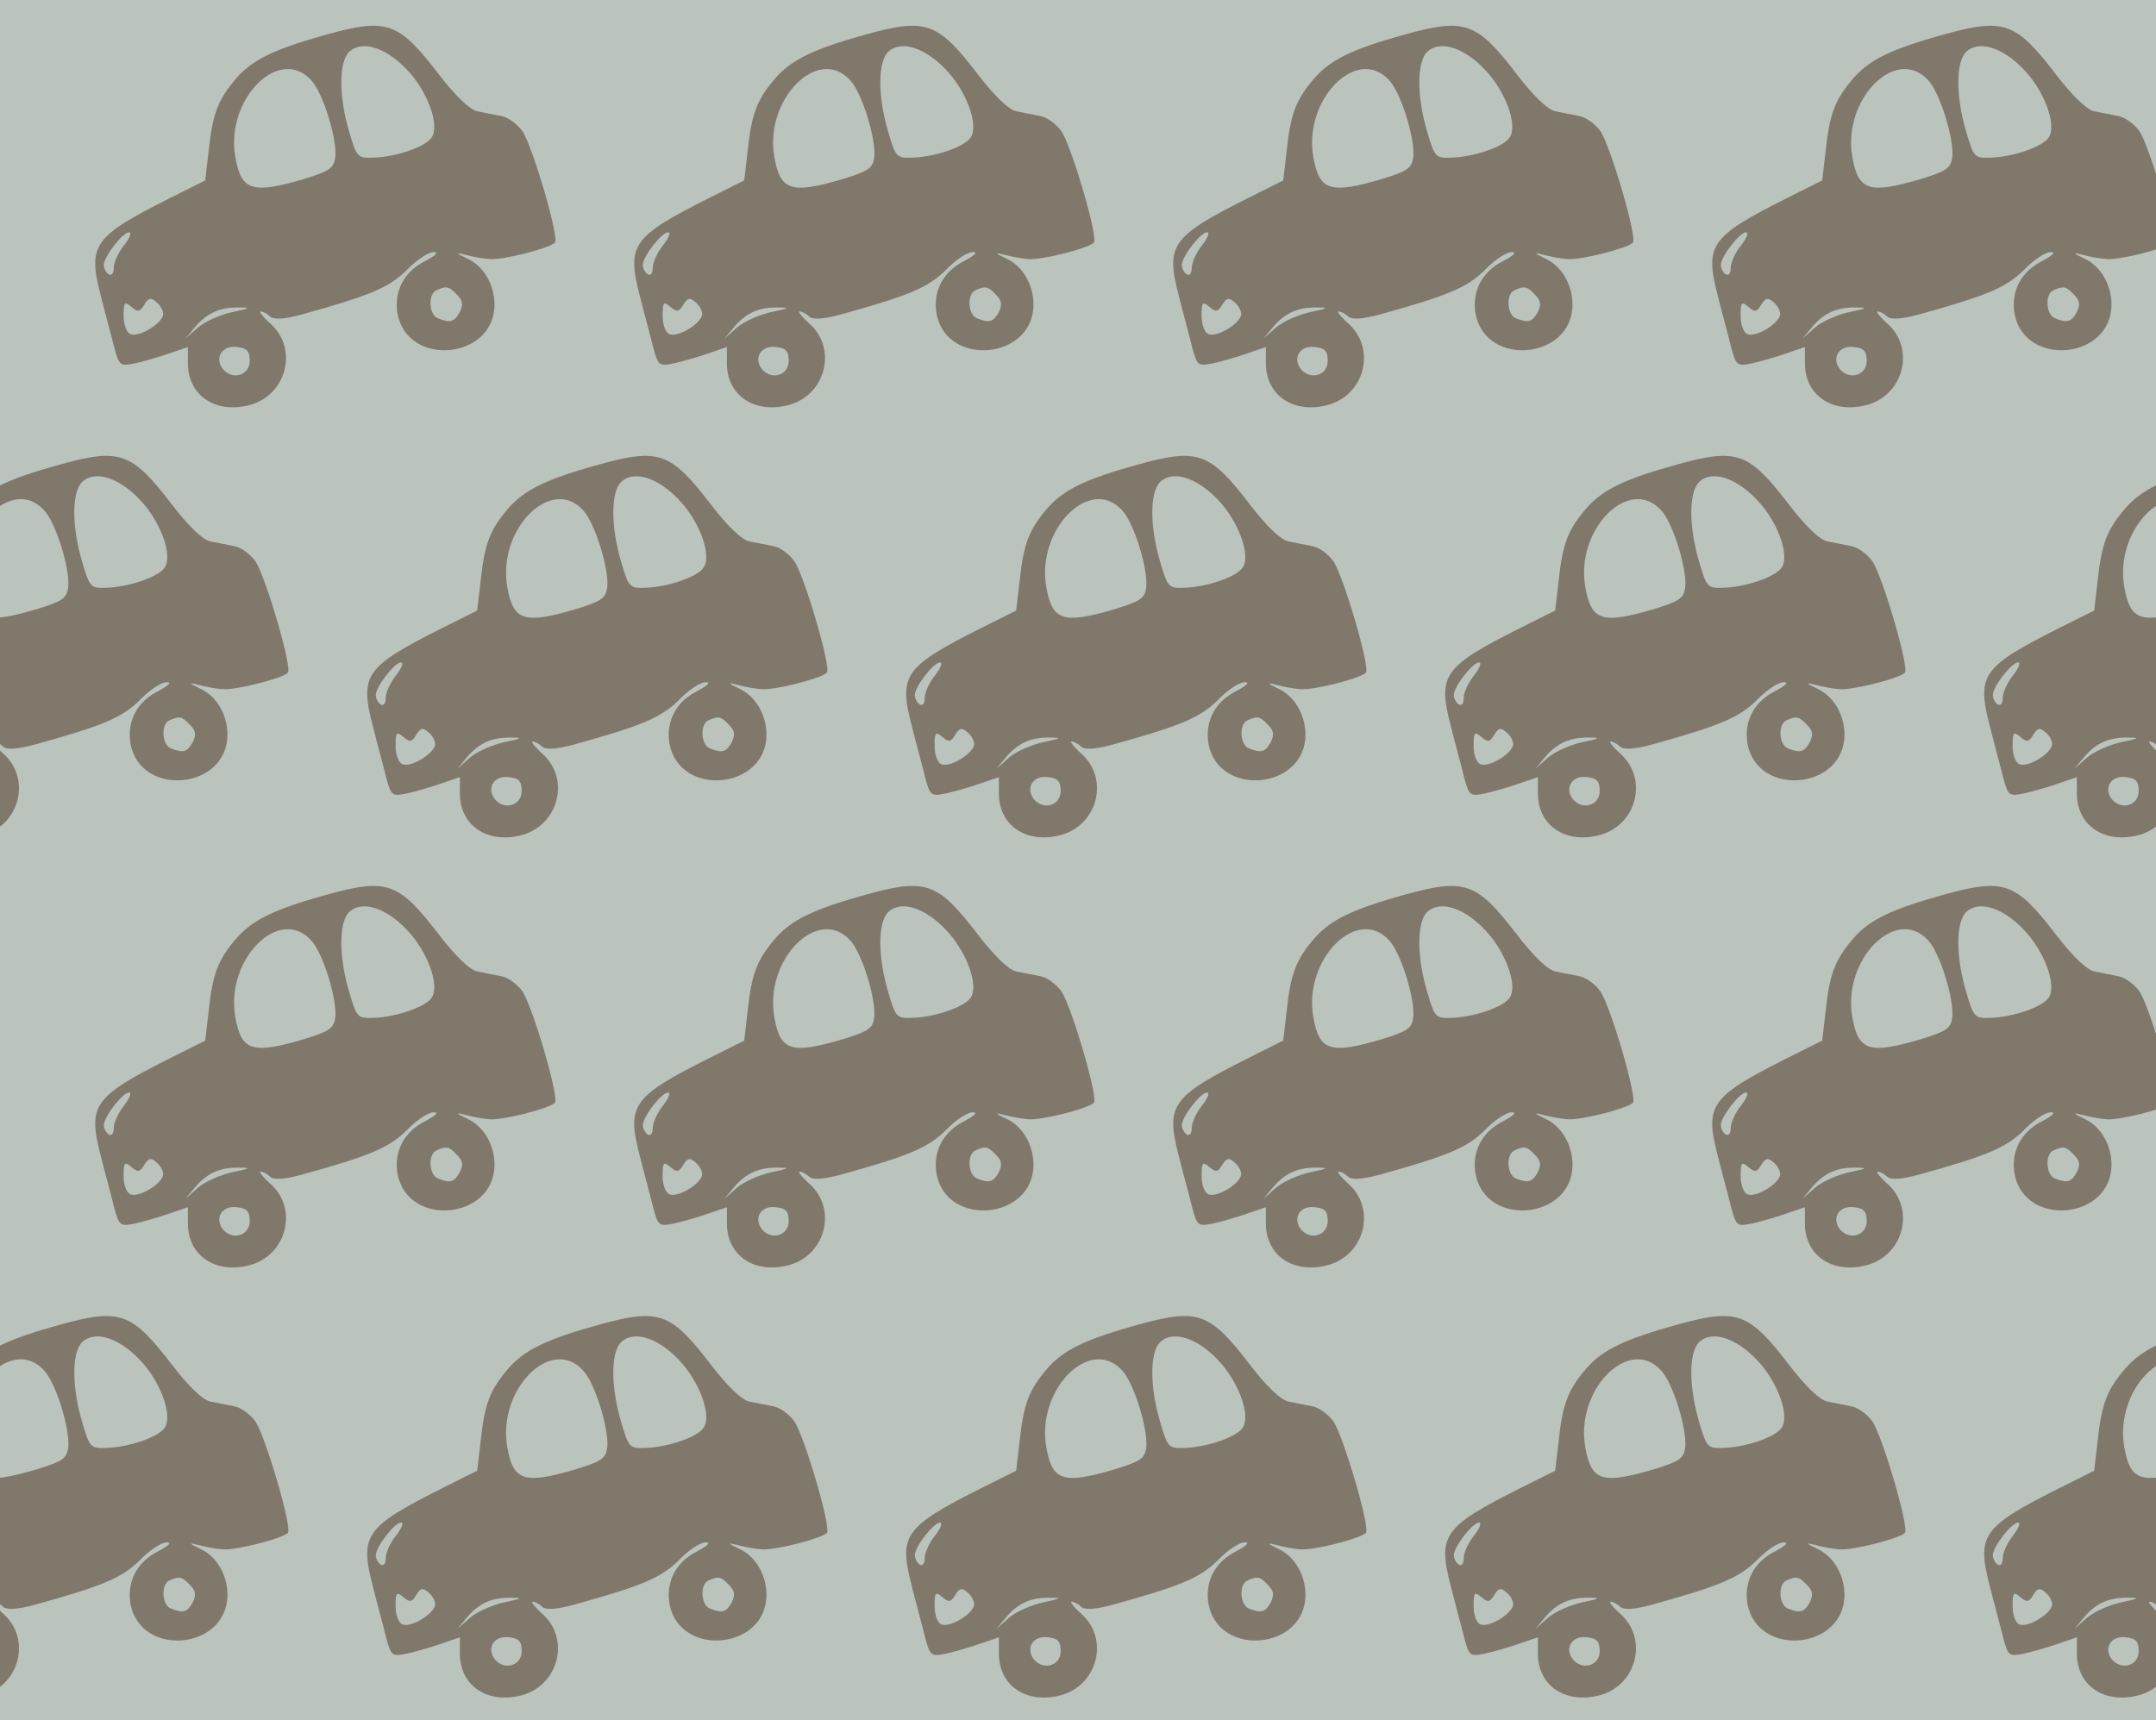 <?xml version="1.0" standalone="no"?>
<!DOCTYPE svg PUBLIC "-//W3C//DTD SVG 20010904//EN"
 "http://www.w3.org/TR/2001/REC-SVG-20010904/DTD/svg10.dtd">
<svg version="1.0" xmlns="http://www.w3.org/2000/svg" width="436pt" height="348pt" viewBox="0 0 436 348" preserveAspectRatio = "xMidYMid meet" >
<rect width="436" height="348" fill="#BBC3BD"/>
<g id="row0" transform="translate(14,0.0)">
<g id="0" transform="translate(0.0,0)scale(1,1)">

<path d="M520 800 c-104 -29 -148 -50 -181 -87 -38 -44 -49 -72 -57 -148 l-7 -60 -70 -35 c-157 -79 -168 -95 -141 -199 9 -36 22 -83 27 -104 10 -37 12 -38 42 -32 18 4 49 13 69 20 l38 13 0 -33 c0 -65 56 -103 126 -84 75 21 98 116 39 166 -14 13 -22 23 -18 23 5 0 14 -5 19 -10 7 -7 28 -6 65 4 137 38 175 54 211 89 20 21 44 37 55 37 11 0 5 -6 -17 -18 -43 -21 -64 -62 -56 -107 21 -109 196 -92 196 19 0 40 -22 78 -55 93 -23 11 -24 13 -5 8 14 -4 36 -8 49 -9 25 -3 120 21 133 33 10 8 -44 192 -65 225 -10 14 -28 28 -42 31 -14 3 -36 7 -50 10 -15 3 -44 31 -77 74 -82 107 -105 115 -228 81z m162 -70 c42 -43 68 -113 51 -138 -12 -19 -73 -40 -120 -41 -30 -1 -32 2 -47 53 -21 71 -21 140 0 161 25 24 73 10 116 -35z m-193 -22 c24 -25 53 -119 49 -156 -3 -22 -11 -28 -63 -44 -105 -31 -127 -24 -139 44 -21 116 88 227 153 156z m-378 -334 c-12 -15 -21 -35 -21 -46 0 -11 -4 -16 -10 -13 -5 3 -10 12 -10 19 0 17 38 66 51 66 6 0 1 -12 -10 -26z m673 -100 c12 -12 13 -20 6 -35 -11 -20 -19 -23 -44 -13 -19 7 -21 50 -3 57 20 9 25 8 41 -9z m-594 -39 c0 -18 -48 -48 -66 -41 -8 3 -14 19 -14 37 0 28 2 30 16 18 13 -11 17 -10 26 5 8 13 13 15 24 5 8 -6 14 -17 14 -24z m141 4 c-24 -5 -56 -19 -70 -31 l-26 -23 20 24 c24 28 50 40 90 39 23 0 20 -2 -14 -9z m34 -99 c0 -29 -34 -40 -54 -17 -18 23 -2 49 28 45 20 -2 26 -8 26 -28z" transform="translate(0,87) scale(0.1,-0.1)" stroke="none" fill="#81786C"/>

</g>

<g id="1" transform="translate(109.0,0)scale(1,1)">

<path d="M520 800 c-104 -29 -148 -50 -181 -87 -38 -44 -49 -72 -57 -148 l-7 -60 -70 -35 c-157 -79 -168 -95 -141 -199 9 -36 22 -83 27 -104 10 -37 12 -38 42 -32 18 4 49 13 69 20 l38 13 0 -33 c0 -65 56 -103 126 -84 75 21 98 116 39 166 -14 13 -22 23 -18 23 5 0 14 -5 19 -10 7 -7 28 -6 65 4 137 38 175 54 211 89 20 21 44 37 55 37 11 0 5 -6 -17 -18 -43 -21 -64 -62 -56 -107 21 -109 196 -92 196 19 0 40 -22 78 -55 93 -23 11 -24 13 -5 8 14 -4 36 -8 49 -9 25 -3 120 21 133 33 10 8 -44 192 -65 225 -10 14 -28 28 -42 31 -14 3 -36 7 -50 10 -15 3 -44 31 -77 74 -82 107 -105 115 -228 81z m162 -70 c42 -43 68 -113 51 -138 -12 -19 -73 -40 -120 -41 -30 -1 -32 2 -47 53 -21 71 -21 140 0 161 25 24 73 10 116 -35z m-193 -22 c24 -25 53 -119 49 -156 -3 -22 -11 -28 -63 -44 -105 -31 -127 -24 -139 44 -21 116 88 227 153 156z m-378 -334 c-12 -15 -21 -35 -21 -46 0 -11 -4 -16 -10 -13 -5 3 -10 12 -10 19 0 17 38 66 51 66 6 0 1 -12 -10 -26z m673 -100 c12 -12 13 -20 6 -35 -11 -20 -19 -23 -44 -13 -19 7 -21 50 -3 57 20 9 25 8 41 -9z m-594 -39 c0 -18 -48 -48 -66 -41 -8 3 -14 19 -14 37 0 28 2 30 16 18 13 -11 17 -10 26 5 8 13 13 15 24 5 8 -6 14 -17 14 -24z m141 4 c-24 -5 -56 -19 -70 -31 l-26 -23 20 24 c24 28 50 40 90 39 23 0 20 -2 -14 -9z m34 -99 c0 -29 -34 -40 -54 -17 -18 23 -2 49 28 45 20 -2 26 -8 26 -28z" transform="translate(0,87) scale(0.1,-0.1)" stroke="none" fill="#81786C"/>

</g>

<g id="2" transform="translate(218.0,0)scale(1,1)">

<path d="M520 800 c-104 -29 -148 -50 -181 -87 -38 -44 -49 -72 -57 -148 l-7 -60 -70 -35 c-157 -79 -168 -95 -141 -199 9 -36 22 -83 27 -104 10 -37 12 -38 42 -32 18 4 49 13 69 20 l38 13 0 -33 c0 -65 56 -103 126 -84 75 21 98 116 39 166 -14 13 -22 23 -18 23 5 0 14 -5 19 -10 7 -7 28 -6 65 4 137 38 175 54 211 89 20 21 44 37 55 37 11 0 5 -6 -17 -18 -43 -21 -64 -62 -56 -107 21 -109 196 -92 196 19 0 40 -22 78 -55 93 -23 11 -24 13 -5 8 14 -4 36 -8 49 -9 25 -3 120 21 133 33 10 8 -44 192 -65 225 -10 14 -28 28 -42 31 -14 3 -36 7 -50 10 -15 3 -44 31 -77 74 -82 107 -105 115 -228 81z m162 -70 c42 -43 68 -113 51 -138 -12 -19 -73 -40 -120 -41 -30 -1 -32 2 -47 53 -21 71 -21 140 0 161 25 24 73 10 116 -35z m-193 -22 c24 -25 53 -119 49 -156 -3 -22 -11 -28 -63 -44 -105 -31 -127 -24 -139 44 -21 116 88 227 153 156z m-378 -334 c-12 -15 -21 -35 -21 -46 0 -11 -4 -16 -10 -13 -5 3 -10 12 -10 19 0 17 38 66 51 66 6 0 1 -12 -10 -26z m673 -100 c12 -12 13 -20 6 -35 -11 -20 -19 -23 -44 -13 -19 7 -21 50 -3 57 20 9 25 8 41 -9z m-594 -39 c0 -18 -48 -48 -66 -41 -8 3 -14 19 -14 37 0 28 2 30 16 18 13 -11 17 -10 26 5 8 13 13 15 24 5 8 -6 14 -17 14 -24z m141 4 c-24 -5 -56 -19 -70 -31 l-26 -23 20 24 c24 28 50 40 90 39 23 0 20 -2 -14 -9z m34 -99 c0 -29 -34 -40 -54 -17 -18 23 -2 49 28 45 20 -2 26 -8 26 -28z" transform="translate(0,87) scale(0.1,-0.1)" stroke="none" fill="#81786C"/>

</g>

<g id="3" transform="translate(327.0,0)scale(1,1)">

<path d="M520 800 c-104 -29 -148 -50 -181 -87 -38 -44 -49 -72 -57 -148 l-7 -60 -70 -35 c-157 -79 -168 -95 -141 -199 9 -36 22 -83 27 -104 10 -37 12 -38 42 -32 18 4 49 13 69 20 l38 13 0 -33 c0 -65 56 -103 126 -84 75 21 98 116 39 166 -14 13 -22 23 -18 23 5 0 14 -5 19 -10 7 -7 28 -6 65 4 137 38 175 54 211 89 20 21 44 37 55 37 11 0 5 -6 -17 -18 -43 -21 -64 -62 -56 -107 21 -109 196 -92 196 19 0 40 -22 78 -55 93 -23 11 -24 13 -5 8 14 -4 36 -8 49 -9 25 -3 120 21 133 33 10 8 -44 192 -65 225 -10 14 -28 28 -42 31 -14 3 -36 7 -50 10 -15 3 -44 31 -77 74 -82 107 -105 115 -228 81z m162 -70 c42 -43 68 -113 51 -138 -12 -19 -73 -40 -120 -41 -30 -1 -32 2 -47 53 -21 71 -21 140 0 161 25 24 73 10 116 -35z m-193 -22 c24 -25 53 -119 49 -156 -3 -22 -11 -28 -63 -44 -105 -31 -127 -24 -139 44 -21 116 88 227 153 156z m-378 -334 c-12 -15 -21 -35 -21 -46 0 -11 -4 -16 -10 -13 -5 3 -10 12 -10 19 0 17 38 66 51 66 6 0 1 -12 -10 -26z m673 -100 c12 -12 13 -20 6 -35 -11 -20 -19 -23 -44 -13 -19 7 -21 50 -3 57 20 9 25 8 41 -9z m-594 -39 c0 -18 -48 -48 -66 -41 -8 3 -14 19 -14 37 0 28 2 30 16 18 13 -11 17 -10 26 5 8 13 13 15 24 5 8 -6 14 -17 14 -24z m141 4 c-24 -5 -56 -19 -70 -31 l-26 -23 20 24 c24 28 50 40 90 39 23 0 20 -2 -14 -9z m34 -99 c0 -29 -34 -40 -54 -17 -18 23 -2 49 28 45 20 -2 26 -8 26 -28z" transform="translate(0,87) scale(0.1,-0.1)" stroke="none" fill="#81786C"/>

</g>

<g id="4" transform="translate(436.0,0)scale(1,1)">

<path d="M520 800 c-104 -29 -148 -50 -181 -87 -38 -44 -49 -72 -57 -148 l-7 -60 -70 -35 c-157 -79 -168 -95 -141 -199 9 -36 22 -83 27 -104 10 -37 12 -38 42 -32 18 4 49 13 69 20 l38 13 0 -33 c0 -65 56 -103 126 -84 75 21 98 116 39 166 -14 13 -22 23 -18 23 5 0 14 -5 19 -10 7 -7 28 -6 65 4 137 38 175 54 211 89 20 21 44 37 55 37 11 0 5 -6 -17 -18 -43 -21 -64 -62 -56 -107 21 -109 196 -92 196 19 0 40 -22 78 -55 93 -23 11 -24 13 -5 8 14 -4 36 -8 49 -9 25 -3 120 21 133 33 10 8 -44 192 -65 225 -10 14 -28 28 -42 31 -14 3 -36 7 -50 10 -15 3 -44 31 -77 74 -82 107 -105 115 -228 81z m162 -70 c42 -43 68 -113 51 -138 -12 -19 -73 -40 -120 -41 -30 -1 -32 2 -47 53 -21 71 -21 140 0 161 25 24 73 10 116 -35z m-193 -22 c24 -25 53 -119 49 -156 -3 -22 -11 -28 -63 -44 -105 -31 -127 -24 -139 44 -21 116 88 227 153 156z m-378 -334 c-12 -15 -21 -35 -21 -46 0 -11 -4 -16 -10 -13 -5 3 -10 12 -10 19 0 17 38 66 51 66 6 0 1 -12 -10 -26z m673 -100 c12 -12 13 -20 6 -35 -11 -20 -19 -23 -44 -13 -19 7 -21 50 -3 57 20 9 25 8 41 -9z m-594 -39 c0 -18 -48 -48 -66 -41 -8 3 -14 19 -14 37 0 28 2 30 16 18 13 -11 17 -10 26 5 8 13 13 15 24 5 8 -6 14 -17 14 -24z m141 4 c-24 -5 -56 -19 -70 -31 l-26 -23 20 24 c24 28 50 40 90 39 23 0 20 -2 -14 -9z m34 -99 c0 -29 -34 -40 -54 -17 -18 23 -2 49 28 45 20 -2 26 -8 26 -28z" transform="translate(0,87) scale(0.1,-0.1)" stroke="none" fill="#81786C"/>

</g>

</g>
<g id="row1" transform="translate(-40,87.0)">
<g id="0" transform="translate(0.0,0)scale(1,1)">

<path d="M520 800 c-104 -29 -148 -50 -181 -87 -38 -44 -49 -72 -57 -148 l-7 -60 -70 -35 c-157 -79 -168 -95 -141 -199 9 -36 22 -83 27 -104 10 -37 12 -38 42 -32 18 4 49 13 69 20 l38 13 0 -33 c0 -65 56 -103 126 -84 75 21 98 116 39 166 -14 13 -22 23 -18 23 5 0 14 -5 19 -10 7 -7 28 -6 65 4 137 38 175 54 211 89 20 21 44 37 55 37 11 0 5 -6 -17 -18 -43 -21 -64 -62 -56 -107 21 -109 196 -92 196 19 0 40 -22 78 -55 93 -23 11 -24 13 -5 8 14 -4 36 -8 49 -9 25 -3 120 21 133 33 10 8 -44 192 -65 225 -10 14 -28 28 -42 31 -14 3 -36 7 -50 10 -15 3 -44 31 -77 74 -82 107 -105 115 -228 81z m162 -70 c42 -43 68 -113 51 -138 -12 -19 -73 -40 -120 -41 -30 -1 -32 2 -47 53 -21 71 -21 140 0 161 25 24 73 10 116 -35z m-193 -22 c24 -25 53 -119 49 -156 -3 -22 -11 -28 -63 -44 -105 -31 -127 -24 -139 44 -21 116 88 227 153 156z m-378 -334 c-12 -15 -21 -35 -21 -46 0 -11 -4 -16 -10 -13 -5 3 -10 12 -10 19 0 17 38 66 51 66 6 0 1 -12 -10 -26z m673 -100 c12 -12 13 -20 6 -35 -11 -20 -19 -23 -44 -13 -19 7 -21 50 -3 57 20 9 25 8 41 -9z m-594 -39 c0 -18 -48 -48 -66 -41 -8 3 -14 19 -14 37 0 28 2 30 16 18 13 -11 17 -10 26 5 8 13 13 15 24 5 8 -6 14 -17 14 -24z m141 4 c-24 -5 -56 -19 -70 -31 l-26 -23 20 24 c24 28 50 40 90 39 23 0 20 -2 -14 -9z m34 -99 c0 -29 -34 -40 -54 -17 -18 23 -2 49 28 45 20 -2 26 -8 26 -28z" transform="translate(0,87) scale(0.1,-0.1)" stroke="none" fill="#81786C"/>

</g>

<g id="1" transform="translate(109.0,0)scale(1,1)">

<path d="M520 800 c-104 -29 -148 -50 -181 -87 -38 -44 -49 -72 -57 -148 l-7 -60 -70 -35 c-157 -79 -168 -95 -141 -199 9 -36 22 -83 27 -104 10 -37 12 -38 42 -32 18 4 49 13 69 20 l38 13 0 -33 c0 -65 56 -103 126 -84 75 21 98 116 39 166 -14 13 -22 23 -18 23 5 0 14 -5 19 -10 7 -7 28 -6 65 4 137 38 175 54 211 89 20 21 44 37 55 37 11 0 5 -6 -17 -18 -43 -21 -64 -62 -56 -107 21 -109 196 -92 196 19 0 40 -22 78 -55 93 -23 11 -24 13 -5 8 14 -4 36 -8 49 -9 25 -3 120 21 133 33 10 8 -44 192 -65 225 -10 14 -28 28 -42 31 -14 3 -36 7 -50 10 -15 3 -44 31 -77 74 -82 107 -105 115 -228 81z m162 -70 c42 -43 68 -113 51 -138 -12 -19 -73 -40 -120 -41 -30 -1 -32 2 -47 53 -21 71 -21 140 0 161 25 24 73 10 116 -35z m-193 -22 c24 -25 53 -119 49 -156 -3 -22 -11 -28 -63 -44 -105 -31 -127 -24 -139 44 -21 116 88 227 153 156z m-378 -334 c-12 -15 -21 -35 -21 -46 0 -11 -4 -16 -10 -13 -5 3 -10 12 -10 19 0 17 38 66 51 66 6 0 1 -12 -10 -26z m673 -100 c12 -12 13 -20 6 -35 -11 -20 -19 -23 -44 -13 -19 7 -21 50 -3 57 20 9 25 8 41 -9z m-594 -39 c0 -18 -48 -48 -66 -41 -8 3 -14 19 -14 37 0 28 2 30 16 18 13 -11 17 -10 26 5 8 13 13 15 24 5 8 -6 14 -17 14 -24z m141 4 c-24 -5 -56 -19 -70 -31 l-26 -23 20 24 c24 28 50 40 90 39 23 0 20 -2 -14 -9z m34 -99 c0 -29 -34 -40 -54 -17 -18 23 -2 49 28 45 20 -2 26 -8 26 -28z" transform="translate(0,87) scale(0.1,-0.1)" stroke="none" fill="#81786C"/>

</g>

<g id="2" transform="translate(218.0,0)scale(1,1)">

<path d="M520 800 c-104 -29 -148 -50 -181 -87 -38 -44 -49 -72 -57 -148 l-7 -60 -70 -35 c-157 -79 -168 -95 -141 -199 9 -36 22 -83 27 -104 10 -37 12 -38 42 -32 18 4 49 13 69 20 l38 13 0 -33 c0 -65 56 -103 126 -84 75 21 98 116 39 166 -14 13 -22 23 -18 23 5 0 14 -5 19 -10 7 -7 28 -6 65 4 137 38 175 54 211 89 20 21 44 37 55 37 11 0 5 -6 -17 -18 -43 -21 -64 -62 -56 -107 21 -109 196 -92 196 19 0 40 -22 78 -55 93 -23 11 -24 13 -5 8 14 -4 36 -8 49 -9 25 -3 120 21 133 33 10 8 -44 192 -65 225 -10 14 -28 28 -42 31 -14 3 -36 7 -50 10 -15 3 -44 31 -77 74 -82 107 -105 115 -228 81z m162 -70 c42 -43 68 -113 51 -138 -12 -19 -73 -40 -120 -41 -30 -1 -32 2 -47 53 -21 71 -21 140 0 161 25 24 73 10 116 -35z m-193 -22 c24 -25 53 -119 49 -156 -3 -22 -11 -28 -63 -44 -105 -31 -127 -24 -139 44 -21 116 88 227 153 156z m-378 -334 c-12 -15 -21 -35 -21 -46 0 -11 -4 -16 -10 -13 -5 3 -10 12 -10 19 0 17 38 66 51 66 6 0 1 -12 -10 -26z m673 -100 c12 -12 13 -20 6 -35 -11 -20 -19 -23 -44 -13 -19 7 -21 50 -3 57 20 9 25 8 41 -9z m-594 -39 c0 -18 -48 -48 -66 -41 -8 3 -14 19 -14 37 0 28 2 30 16 18 13 -11 17 -10 26 5 8 13 13 15 24 5 8 -6 14 -17 14 -24z m141 4 c-24 -5 -56 -19 -70 -31 l-26 -23 20 24 c24 28 50 40 90 39 23 0 20 -2 -14 -9z m34 -99 c0 -29 -34 -40 -54 -17 -18 23 -2 49 28 45 20 -2 26 -8 26 -28z" transform="translate(0,87) scale(0.1,-0.1)" stroke="none" fill="#81786C"/>

</g>

<g id="3" transform="translate(327.0,0)scale(1,1)">

<path d="M520 800 c-104 -29 -148 -50 -181 -87 -38 -44 -49 -72 -57 -148 l-7 -60 -70 -35 c-157 -79 -168 -95 -141 -199 9 -36 22 -83 27 -104 10 -37 12 -38 42 -32 18 4 49 13 69 20 l38 13 0 -33 c0 -65 56 -103 126 -84 75 21 98 116 39 166 -14 13 -22 23 -18 23 5 0 14 -5 19 -10 7 -7 28 -6 65 4 137 38 175 54 211 89 20 21 44 37 55 37 11 0 5 -6 -17 -18 -43 -21 -64 -62 -56 -107 21 -109 196 -92 196 19 0 40 -22 78 -55 93 -23 11 -24 13 -5 8 14 -4 36 -8 49 -9 25 -3 120 21 133 33 10 8 -44 192 -65 225 -10 14 -28 28 -42 31 -14 3 -36 7 -50 10 -15 3 -44 31 -77 74 -82 107 -105 115 -228 81z m162 -70 c42 -43 68 -113 51 -138 -12 -19 -73 -40 -120 -41 -30 -1 -32 2 -47 53 -21 71 -21 140 0 161 25 24 73 10 116 -35z m-193 -22 c24 -25 53 -119 49 -156 -3 -22 -11 -28 -63 -44 -105 -31 -127 -24 -139 44 -21 116 88 227 153 156z m-378 -334 c-12 -15 -21 -35 -21 -46 0 -11 -4 -16 -10 -13 -5 3 -10 12 -10 19 0 17 38 66 51 66 6 0 1 -12 -10 -26z m673 -100 c12 -12 13 -20 6 -35 -11 -20 -19 -23 -44 -13 -19 7 -21 50 -3 57 20 9 25 8 41 -9z m-594 -39 c0 -18 -48 -48 -66 -41 -8 3 -14 19 -14 37 0 28 2 30 16 18 13 -11 17 -10 26 5 8 13 13 15 24 5 8 -6 14 -17 14 -24z m141 4 c-24 -5 -56 -19 -70 -31 l-26 -23 20 24 c24 28 50 40 90 39 23 0 20 -2 -14 -9z m34 -99 c0 -29 -34 -40 -54 -17 -18 23 -2 49 28 45 20 -2 26 -8 26 -28z" transform="translate(0,87) scale(0.1,-0.1)" stroke="none" fill="#81786C"/>

</g>

<g id="4" transform="translate(436.0,0)scale(1,1)">

<path d="M520 800 c-104 -29 -148 -50 -181 -87 -38 -44 -49 -72 -57 -148 l-7 -60 -70 -35 c-157 -79 -168 -95 -141 -199 9 -36 22 -83 27 -104 10 -37 12 -38 42 -32 18 4 49 13 69 20 l38 13 0 -33 c0 -65 56 -103 126 -84 75 21 98 116 39 166 -14 13 -22 23 -18 23 5 0 14 -5 19 -10 7 -7 28 -6 65 4 137 38 175 54 211 89 20 21 44 37 55 37 11 0 5 -6 -17 -18 -43 -21 -64 -62 -56 -107 21 -109 196 -92 196 19 0 40 -22 78 -55 93 -23 11 -24 13 -5 8 14 -4 36 -8 49 -9 25 -3 120 21 133 33 10 8 -44 192 -65 225 -10 14 -28 28 -42 31 -14 3 -36 7 -50 10 -15 3 -44 31 -77 74 -82 107 -105 115 -228 81z m162 -70 c42 -43 68 -113 51 -138 -12 -19 -73 -40 -120 -41 -30 -1 -32 2 -47 53 -21 71 -21 140 0 161 25 24 73 10 116 -35z m-193 -22 c24 -25 53 -119 49 -156 -3 -22 -11 -28 -63 -44 -105 -31 -127 -24 -139 44 -21 116 88 227 153 156z m-378 -334 c-12 -15 -21 -35 -21 -46 0 -11 -4 -16 -10 -13 -5 3 -10 12 -10 19 0 17 38 66 51 66 6 0 1 -12 -10 -26z m673 -100 c12 -12 13 -20 6 -35 -11 -20 -19 -23 -44 -13 -19 7 -21 50 -3 57 20 9 25 8 41 -9z m-594 -39 c0 -18 -48 -48 -66 -41 -8 3 -14 19 -14 37 0 28 2 30 16 18 13 -11 17 -10 26 5 8 13 13 15 24 5 8 -6 14 -17 14 -24z m141 4 c-24 -5 -56 -19 -70 -31 l-26 -23 20 24 c24 28 50 40 90 39 23 0 20 -2 -14 -9z m34 -99 c0 -29 -34 -40 -54 -17 -18 23 -2 49 28 45 20 -2 26 -8 26 -28z" transform="translate(0,87) scale(0.1,-0.1)" stroke="none" fill="#81786C"/>

</g>

</g>
<g id="row2" transform="translate(14,174.0)">
<g id="0" transform="translate(0.0,0)scale(1,1)">

<path d="M520 800 c-104 -29 -148 -50 -181 -87 -38 -44 -49 -72 -57 -148 l-7 -60 -70 -35 c-157 -79 -168 -95 -141 -199 9 -36 22 -83 27 -104 10 -37 12 -38 42 -32 18 4 49 13 69 20 l38 13 0 -33 c0 -65 56 -103 126 -84 75 21 98 116 39 166 -14 13 -22 23 -18 23 5 0 14 -5 19 -10 7 -7 28 -6 65 4 137 38 175 54 211 89 20 21 44 37 55 37 11 0 5 -6 -17 -18 -43 -21 -64 -62 -56 -107 21 -109 196 -92 196 19 0 40 -22 78 -55 93 -23 11 -24 13 -5 8 14 -4 36 -8 49 -9 25 -3 120 21 133 33 10 8 -44 192 -65 225 -10 14 -28 28 -42 31 -14 3 -36 7 -50 10 -15 3 -44 31 -77 74 -82 107 -105 115 -228 81z m162 -70 c42 -43 68 -113 51 -138 -12 -19 -73 -40 -120 -41 -30 -1 -32 2 -47 53 -21 71 -21 140 0 161 25 24 73 10 116 -35z m-193 -22 c24 -25 53 -119 49 -156 -3 -22 -11 -28 -63 -44 -105 -31 -127 -24 -139 44 -21 116 88 227 153 156z m-378 -334 c-12 -15 -21 -35 -21 -46 0 -11 -4 -16 -10 -13 -5 3 -10 12 -10 19 0 17 38 66 51 66 6 0 1 -12 -10 -26z m673 -100 c12 -12 13 -20 6 -35 -11 -20 -19 -23 -44 -13 -19 7 -21 50 -3 57 20 9 25 8 41 -9z m-594 -39 c0 -18 -48 -48 -66 -41 -8 3 -14 19 -14 37 0 28 2 30 16 18 13 -11 17 -10 26 5 8 13 13 15 24 5 8 -6 14 -17 14 -24z m141 4 c-24 -5 -56 -19 -70 -31 l-26 -23 20 24 c24 28 50 40 90 39 23 0 20 -2 -14 -9z m34 -99 c0 -29 -34 -40 -54 -17 -18 23 -2 49 28 45 20 -2 26 -8 26 -28z" transform="translate(0,87) scale(0.1,-0.1)" stroke="none" fill="#81786C"/>

</g>

<g id="1" transform="translate(109.0,0)scale(1,1)">

<path d="M520 800 c-104 -29 -148 -50 -181 -87 -38 -44 -49 -72 -57 -148 l-7 -60 -70 -35 c-157 -79 -168 -95 -141 -199 9 -36 22 -83 27 -104 10 -37 12 -38 42 -32 18 4 49 13 69 20 l38 13 0 -33 c0 -65 56 -103 126 -84 75 21 98 116 39 166 -14 13 -22 23 -18 23 5 0 14 -5 19 -10 7 -7 28 -6 65 4 137 38 175 54 211 89 20 21 44 37 55 37 11 0 5 -6 -17 -18 -43 -21 -64 -62 -56 -107 21 -109 196 -92 196 19 0 40 -22 78 -55 93 -23 11 -24 13 -5 8 14 -4 36 -8 49 -9 25 -3 120 21 133 33 10 8 -44 192 -65 225 -10 14 -28 28 -42 31 -14 3 -36 7 -50 10 -15 3 -44 31 -77 74 -82 107 -105 115 -228 81z m162 -70 c42 -43 68 -113 51 -138 -12 -19 -73 -40 -120 -41 -30 -1 -32 2 -47 53 -21 71 -21 140 0 161 25 24 73 10 116 -35z m-193 -22 c24 -25 53 -119 49 -156 -3 -22 -11 -28 -63 -44 -105 -31 -127 -24 -139 44 -21 116 88 227 153 156z m-378 -334 c-12 -15 -21 -35 -21 -46 0 -11 -4 -16 -10 -13 -5 3 -10 12 -10 19 0 17 38 66 51 66 6 0 1 -12 -10 -26z m673 -100 c12 -12 13 -20 6 -35 -11 -20 -19 -23 -44 -13 -19 7 -21 50 -3 57 20 9 25 8 41 -9z m-594 -39 c0 -18 -48 -48 -66 -41 -8 3 -14 19 -14 37 0 28 2 30 16 18 13 -11 17 -10 26 5 8 13 13 15 24 5 8 -6 14 -17 14 -24z m141 4 c-24 -5 -56 -19 -70 -31 l-26 -23 20 24 c24 28 50 40 90 39 23 0 20 -2 -14 -9z m34 -99 c0 -29 -34 -40 -54 -17 -18 23 -2 49 28 45 20 -2 26 -8 26 -28z" transform="translate(0,87) scale(0.1,-0.1)" stroke="none" fill="#81786C"/>

</g>

<g id="2" transform="translate(218.0,0)scale(1,1)">

<path d="M520 800 c-104 -29 -148 -50 -181 -87 -38 -44 -49 -72 -57 -148 l-7 -60 -70 -35 c-157 -79 -168 -95 -141 -199 9 -36 22 -83 27 -104 10 -37 12 -38 42 -32 18 4 49 13 69 20 l38 13 0 -33 c0 -65 56 -103 126 -84 75 21 98 116 39 166 -14 13 -22 23 -18 23 5 0 14 -5 19 -10 7 -7 28 -6 65 4 137 38 175 54 211 89 20 21 44 37 55 37 11 0 5 -6 -17 -18 -43 -21 -64 -62 -56 -107 21 -109 196 -92 196 19 0 40 -22 78 -55 93 -23 11 -24 13 -5 8 14 -4 36 -8 49 -9 25 -3 120 21 133 33 10 8 -44 192 -65 225 -10 14 -28 28 -42 31 -14 3 -36 7 -50 10 -15 3 -44 31 -77 74 -82 107 -105 115 -228 81z m162 -70 c42 -43 68 -113 51 -138 -12 -19 -73 -40 -120 -41 -30 -1 -32 2 -47 53 -21 71 -21 140 0 161 25 24 73 10 116 -35z m-193 -22 c24 -25 53 -119 49 -156 -3 -22 -11 -28 -63 -44 -105 -31 -127 -24 -139 44 -21 116 88 227 153 156z m-378 -334 c-12 -15 -21 -35 -21 -46 0 -11 -4 -16 -10 -13 -5 3 -10 12 -10 19 0 17 38 66 51 66 6 0 1 -12 -10 -26z m673 -100 c12 -12 13 -20 6 -35 -11 -20 -19 -23 -44 -13 -19 7 -21 50 -3 57 20 9 25 8 41 -9z m-594 -39 c0 -18 -48 -48 -66 -41 -8 3 -14 19 -14 37 0 28 2 30 16 18 13 -11 17 -10 26 5 8 13 13 15 24 5 8 -6 14 -17 14 -24z m141 4 c-24 -5 -56 -19 -70 -31 l-26 -23 20 24 c24 28 50 40 90 39 23 0 20 -2 -14 -9z m34 -99 c0 -29 -34 -40 -54 -17 -18 23 -2 49 28 45 20 -2 26 -8 26 -28z" transform="translate(0,87) scale(0.1,-0.1)" stroke="none" fill="#81786C"/>

</g>

<g id="3" transform="translate(327.0,0)scale(1,1)">

<path d="M520 800 c-104 -29 -148 -50 -181 -87 -38 -44 -49 -72 -57 -148 l-7 -60 -70 -35 c-157 -79 -168 -95 -141 -199 9 -36 22 -83 27 -104 10 -37 12 -38 42 -32 18 4 49 13 69 20 l38 13 0 -33 c0 -65 56 -103 126 -84 75 21 98 116 39 166 -14 13 -22 23 -18 23 5 0 14 -5 19 -10 7 -7 28 -6 65 4 137 38 175 54 211 89 20 21 44 37 55 37 11 0 5 -6 -17 -18 -43 -21 -64 -62 -56 -107 21 -109 196 -92 196 19 0 40 -22 78 -55 93 -23 11 -24 13 -5 8 14 -4 36 -8 49 -9 25 -3 120 21 133 33 10 8 -44 192 -65 225 -10 14 -28 28 -42 31 -14 3 -36 7 -50 10 -15 3 -44 31 -77 74 -82 107 -105 115 -228 81z m162 -70 c42 -43 68 -113 51 -138 -12 -19 -73 -40 -120 -41 -30 -1 -32 2 -47 53 -21 71 -21 140 0 161 25 24 73 10 116 -35z m-193 -22 c24 -25 53 -119 49 -156 -3 -22 -11 -28 -63 -44 -105 -31 -127 -24 -139 44 -21 116 88 227 153 156z m-378 -334 c-12 -15 -21 -35 -21 -46 0 -11 -4 -16 -10 -13 -5 3 -10 12 -10 19 0 17 38 66 51 66 6 0 1 -12 -10 -26z m673 -100 c12 -12 13 -20 6 -35 -11 -20 -19 -23 -44 -13 -19 7 -21 50 -3 57 20 9 25 8 41 -9z m-594 -39 c0 -18 -48 -48 -66 -41 -8 3 -14 19 -14 37 0 28 2 30 16 18 13 -11 17 -10 26 5 8 13 13 15 24 5 8 -6 14 -17 14 -24z m141 4 c-24 -5 -56 -19 -70 -31 l-26 -23 20 24 c24 28 50 40 90 39 23 0 20 -2 -14 -9z m34 -99 c0 -29 -34 -40 -54 -17 -18 23 -2 49 28 45 20 -2 26 -8 26 -28z" transform="translate(0,87) scale(0.1,-0.1)" stroke="none" fill="#81786C"/>

</g>

<g id="4" transform="translate(436.0,0)scale(1,1)">

<path d="M520 800 c-104 -29 -148 -50 -181 -87 -38 -44 -49 -72 -57 -148 l-7 -60 -70 -35 c-157 -79 -168 -95 -141 -199 9 -36 22 -83 27 -104 10 -37 12 -38 42 -32 18 4 49 13 69 20 l38 13 0 -33 c0 -65 56 -103 126 -84 75 21 98 116 39 166 -14 13 -22 23 -18 23 5 0 14 -5 19 -10 7 -7 28 -6 65 4 137 38 175 54 211 89 20 21 44 37 55 37 11 0 5 -6 -17 -18 -43 -21 -64 -62 -56 -107 21 -109 196 -92 196 19 0 40 -22 78 -55 93 -23 11 -24 13 -5 8 14 -4 36 -8 49 -9 25 -3 120 21 133 33 10 8 -44 192 -65 225 -10 14 -28 28 -42 31 -14 3 -36 7 -50 10 -15 3 -44 31 -77 74 -82 107 -105 115 -228 81z m162 -70 c42 -43 68 -113 51 -138 -12 -19 -73 -40 -120 -41 -30 -1 -32 2 -47 53 -21 71 -21 140 0 161 25 24 73 10 116 -35z m-193 -22 c24 -25 53 -119 49 -156 -3 -22 -11 -28 -63 -44 -105 -31 -127 -24 -139 44 -21 116 88 227 153 156z m-378 -334 c-12 -15 -21 -35 -21 -46 0 -11 -4 -16 -10 -13 -5 3 -10 12 -10 19 0 17 38 66 51 66 6 0 1 -12 -10 -26z m673 -100 c12 -12 13 -20 6 -35 -11 -20 -19 -23 -44 -13 -19 7 -21 50 -3 57 20 9 25 8 41 -9z m-594 -39 c0 -18 -48 -48 -66 -41 -8 3 -14 19 -14 37 0 28 2 30 16 18 13 -11 17 -10 26 5 8 13 13 15 24 5 8 -6 14 -17 14 -24z m141 4 c-24 -5 -56 -19 -70 -31 l-26 -23 20 24 c24 28 50 40 90 39 23 0 20 -2 -14 -9z m34 -99 c0 -29 -34 -40 -54 -17 -18 23 -2 49 28 45 20 -2 26 -8 26 -28z" transform="translate(0,87) scale(0.1,-0.1)" stroke="none" fill="#81786C"/>

</g>

</g>
<g id="row3" transform="translate(-40,261.0)">
<g id="0" transform="translate(0.0,0)scale(1,1)">

<path d="M520 800 c-104 -29 -148 -50 -181 -87 -38 -44 -49 -72 -57 -148 l-7 -60 -70 -35 c-157 -79 -168 -95 -141 -199 9 -36 22 -83 27 -104 10 -37 12 -38 42 -32 18 4 49 13 69 20 l38 13 0 -33 c0 -65 56 -103 126 -84 75 21 98 116 39 166 -14 13 -22 23 -18 23 5 0 14 -5 19 -10 7 -7 28 -6 65 4 137 38 175 54 211 89 20 21 44 37 55 37 11 0 5 -6 -17 -18 -43 -21 -64 -62 -56 -107 21 -109 196 -92 196 19 0 40 -22 78 -55 93 -23 11 -24 13 -5 8 14 -4 36 -8 49 -9 25 -3 120 21 133 33 10 8 -44 192 -65 225 -10 14 -28 28 -42 31 -14 3 -36 7 -50 10 -15 3 -44 31 -77 74 -82 107 -105 115 -228 81z m162 -70 c42 -43 68 -113 51 -138 -12 -19 -73 -40 -120 -41 -30 -1 -32 2 -47 53 -21 71 -21 140 0 161 25 24 73 10 116 -35z m-193 -22 c24 -25 53 -119 49 -156 -3 -22 -11 -28 -63 -44 -105 -31 -127 -24 -139 44 -21 116 88 227 153 156z m-378 -334 c-12 -15 -21 -35 -21 -46 0 -11 -4 -16 -10 -13 -5 3 -10 12 -10 19 0 17 38 66 51 66 6 0 1 -12 -10 -26z m673 -100 c12 -12 13 -20 6 -35 -11 -20 -19 -23 -44 -13 -19 7 -21 50 -3 57 20 9 25 8 41 -9z m-594 -39 c0 -18 -48 -48 -66 -41 -8 3 -14 19 -14 37 0 28 2 30 16 18 13 -11 17 -10 26 5 8 13 13 15 24 5 8 -6 14 -17 14 -24z m141 4 c-24 -5 -56 -19 -70 -31 l-26 -23 20 24 c24 28 50 40 90 39 23 0 20 -2 -14 -9z m34 -99 c0 -29 -34 -40 -54 -17 -18 23 -2 49 28 45 20 -2 26 -8 26 -28z" transform="translate(0,87) scale(0.1,-0.1)" stroke="none" fill="#81786C"/>

</g>

<g id="1" transform="translate(109.0,0)scale(1,1)">

<path d="M520 800 c-104 -29 -148 -50 -181 -87 -38 -44 -49 -72 -57 -148 l-7 -60 -70 -35 c-157 -79 -168 -95 -141 -199 9 -36 22 -83 27 -104 10 -37 12 -38 42 -32 18 4 49 13 69 20 l38 13 0 -33 c0 -65 56 -103 126 -84 75 21 98 116 39 166 -14 13 -22 23 -18 23 5 0 14 -5 19 -10 7 -7 28 -6 65 4 137 38 175 54 211 89 20 21 44 37 55 37 11 0 5 -6 -17 -18 -43 -21 -64 -62 -56 -107 21 -109 196 -92 196 19 0 40 -22 78 -55 93 -23 11 -24 13 -5 8 14 -4 36 -8 49 -9 25 -3 120 21 133 33 10 8 -44 192 -65 225 -10 14 -28 28 -42 31 -14 3 -36 7 -50 10 -15 3 -44 31 -77 74 -82 107 -105 115 -228 81z m162 -70 c42 -43 68 -113 51 -138 -12 -19 -73 -40 -120 -41 -30 -1 -32 2 -47 53 -21 71 -21 140 0 161 25 24 73 10 116 -35z m-193 -22 c24 -25 53 -119 49 -156 -3 -22 -11 -28 -63 -44 -105 -31 -127 -24 -139 44 -21 116 88 227 153 156z m-378 -334 c-12 -15 -21 -35 -21 -46 0 -11 -4 -16 -10 -13 -5 3 -10 12 -10 19 0 17 38 66 51 66 6 0 1 -12 -10 -26z m673 -100 c12 -12 13 -20 6 -35 -11 -20 -19 -23 -44 -13 -19 7 -21 50 -3 57 20 9 25 8 41 -9z m-594 -39 c0 -18 -48 -48 -66 -41 -8 3 -14 19 -14 37 0 28 2 30 16 18 13 -11 17 -10 26 5 8 13 13 15 24 5 8 -6 14 -17 14 -24z m141 4 c-24 -5 -56 -19 -70 -31 l-26 -23 20 24 c24 28 50 40 90 39 23 0 20 -2 -14 -9z m34 -99 c0 -29 -34 -40 -54 -17 -18 23 -2 49 28 45 20 -2 26 -8 26 -28z" transform="translate(0,87) scale(0.1,-0.1)" stroke="none" fill="#81786C"/>

</g>

<g id="2" transform="translate(218.0,0)scale(1,1)">

<path d="M520 800 c-104 -29 -148 -50 -181 -87 -38 -44 -49 -72 -57 -148 l-7 -60 -70 -35 c-157 -79 -168 -95 -141 -199 9 -36 22 -83 27 -104 10 -37 12 -38 42 -32 18 4 49 13 69 20 l38 13 0 -33 c0 -65 56 -103 126 -84 75 21 98 116 39 166 -14 13 -22 23 -18 23 5 0 14 -5 19 -10 7 -7 28 -6 65 4 137 38 175 54 211 89 20 21 44 37 55 37 11 0 5 -6 -17 -18 -43 -21 -64 -62 -56 -107 21 -109 196 -92 196 19 0 40 -22 78 -55 93 -23 11 -24 13 -5 8 14 -4 36 -8 49 -9 25 -3 120 21 133 33 10 8 -44 192 -65 225 -10 14 -28 28 -42 31 -14 3 -36 7 -50 10 -15 3 -44 31 -77 74 -82 107 -105 115 -228 81z m162 -70 c42 -43 68 -113 51 -138 -12 -19 -73 -40 -120 -41 -30 -1 -32 2 -47 53 -21 71 -21 140 0 161 25 24 73 10 116 -35z m-193 -22 c24 -25 53 -119 49 -156 -3 -22 -11 -28 -63 -44 -105 -31 -127 -24 -139 44 -21 116 88 227 153 156z m-378 -334 c-12 -15 -21 -35 -21 -46 0 -11 -4 -16 -10 -13 -5 3 -10 12 -10 19 0 17 38 66 51 66 6 0 1 -12 -10 -26z m673 -100 c12 -12 13 -20 6 -35 -11 -20 -19 -23 -44 -13 -19 7 -21 50 -3 57 20 9 25 8 41 -9z m-594 -39 c0 -18 -48 -48 -66 -41 -8 3 -14 19 -14 37 0 28 2 30 16 18 13 -11 17 -10 26 5 8 13 13 15 24 5 8 -6 14 -17 14 -24z m141 4 c-24 -5 -56 -19 -70 -31 l-26 -23 20 24 c24 28 50 40 90 39 23 0 20 -2 -14 -9z m34 -99 c0 -29 -34 -40 -54 -17 -18 23 -2 49 28 45 20 -2 26 -8 26 -28z" transform="translate(0,87) scale(0.1,-0.1)" stroke="none" fill="#81786C"/>

</g>

<g id="3" transform="translate(327.0,0)scale(1,1)">

<path d="M520 800 c-104 -29 -148 -50 -181 -87 -38 -44 -49 -72 -57 -148 l-7 -60 -70 -35 c-157 -79 -168 -95 -141 -199 9 -36 22 -83 27 -104 10 -37 12 -38 42 -32 18 4 49 13 69 20 l38 13 0 -33 c0 -65 56 -103 126 -84 75 21 98 116 39 166 -14 13 -22 23 -18 23 5 0 14 -5 19 -10 7 -7 28 -6 65 4 137 38 175 54 211 89 20 21 44 37 55 37 11 0 5 -6 -17 -18 -43 -21 -64 -62 -56 -107 21 -109 196 -92 196 19 0 40 -22 78 -55 93 -23 11 -24 13 -5 8 14 -4 36 -8 49 -9 25 -3 120 21 133 33 10 8 -44 192 -65 225 -10 14 -28 28 -42 31 -14 3 -36 7 -50 10 -15 3 -44 31 -77 74 -82 107 -105 115 -228 81z m162 -70 c42 -43 68 -113 51 -138 -12 -19 -73 -40 -120 -41 -30 -1 -32 2 -47 53 -21 71 -21 140 0 161 25 24 73 10 116 -35z m-193 -22 c24 -25 53 -119 49 -156 -3 -22 -11 -28 -63 -44 -105 -31 -127 -24 -139 44 -21 116 88 227 153 156z m-378 -334 c-12 -15 -21 -35 -21 -46 0 -11 -4 -16 -10 -13 -5 3 -10 12 -10 19 0 17 38 66 51 66 6 0 1 -12 -10 -26z m673 -100 c12 -12 13 -20 6 -35 -11 -20 -19 -23 -44 -13 -19 7 -21 50 -3 57 20 9 25 8 41 -9z m-594 -39 c0 -18 -48 -48 -66 -41 -8 3 -14 19 -14 37 0 28 2 30 16 18 13 -11 17 -10 26 5 8 13 13 15 24 5 8 -6 14 -17 14 -24z m141 4 c-24 -5 -56 -19 -70 -31 l-26 -23 20 24 c24 28 50 40 90 39 23 0 20 -2 -14 -9z m34 -99 c0 -29 -34 -40 -54 -17 -18 23 -2 49 28 45 20 -2 26 -8 26 -28z" transform="translate(0,87) scale(0.1,-0.1)" stroke="none" fill="#81786C"/>

</g>

<g id="4" transform="translate(436.0,0)scale(1,1)">

<path d="M520 800 c-104 -29 -148 -50 -181 -87 -38 -44 -49 -72 -57 -148 l-7 -60 -70 -35 c-157 -79 -168 -95 -141 -199 9 -36 22 -83 27 -104 10 -37 12 -38 42 -32 18 4 49 13 69 20 l38 13 0 -33 c0 -65 56 -103 126 -84 75 21 98 116 39 166 -14 13 -22 23 -18 23 5 0 14 -5 19 -10 7 -7 28 -6 65 4 137 38 175 54 211 89 20 21 44 37 55 37 11 0 5 -6 -17 -18 -43 -21 -64 -62 -56 -107 21 -109 196 -92 196 19 0 40 -22 78 -55 93 -23 11 -24 13 -5 8 14 -4 36 -8 49 -9 25 -3 120 21 133 33 10 8 -44 192 -65 225 -10 14 -28 28 -42 31 -14 3 -36 7 -50 10 -15 3 -44 31 -77 74 -82 107 -105 115 -228 81z m162 -70 c42 -43 68 -113 51 -138 -12 -19 -73 -40 -120 -41 -30 -1 -32 2 -47 53 -21 71 -21 140 0 161 25 24 73 10 116 -35z m-193 -22 c24 -25 53 -119 49 -156 -3 -22 -11 -28 -63 -44 -105 -31 -127 -24 -139 44 -21 116 88 227 153 156z m-378 -334 c-12 -15 -21 -35 -21 -46 0 -11 -4 -16 -10 -13 -5 3 -10 12 -10 19 0 17 38 66 51 66 6 0 1 -12 -10 -26z m673 -100 c12 -12 13 -20 6 -35 -11 -20 -19 -23 -44 -13 -19 7 -21 50 -3 57 20 9 25 8 41 -9z m-594 -39 c0 -18 -48 -48 -66 -41 -8 3 -14 19 -14 37 0 28 2 30 16 18 13 -11 17 -10 26 5 8 13 13 15 24 5 8 -6 14 -17 14 -24z m141 4 c-24 -5 -56 -19 -70 -31 l-26 -23 20 24 c24 28 50 40 90 39 23 0 20 -2 -14 -9z m34 -99 c0 -29 -34 -40 -54 -17 -18 23 -2 49 28 45 20 -2 26 -8 26 -28z" transform="translate(0,87) scale(0.1,-0.1)" stroke="none" fill="#81786C"/>

</g>

</g>
</svg>
